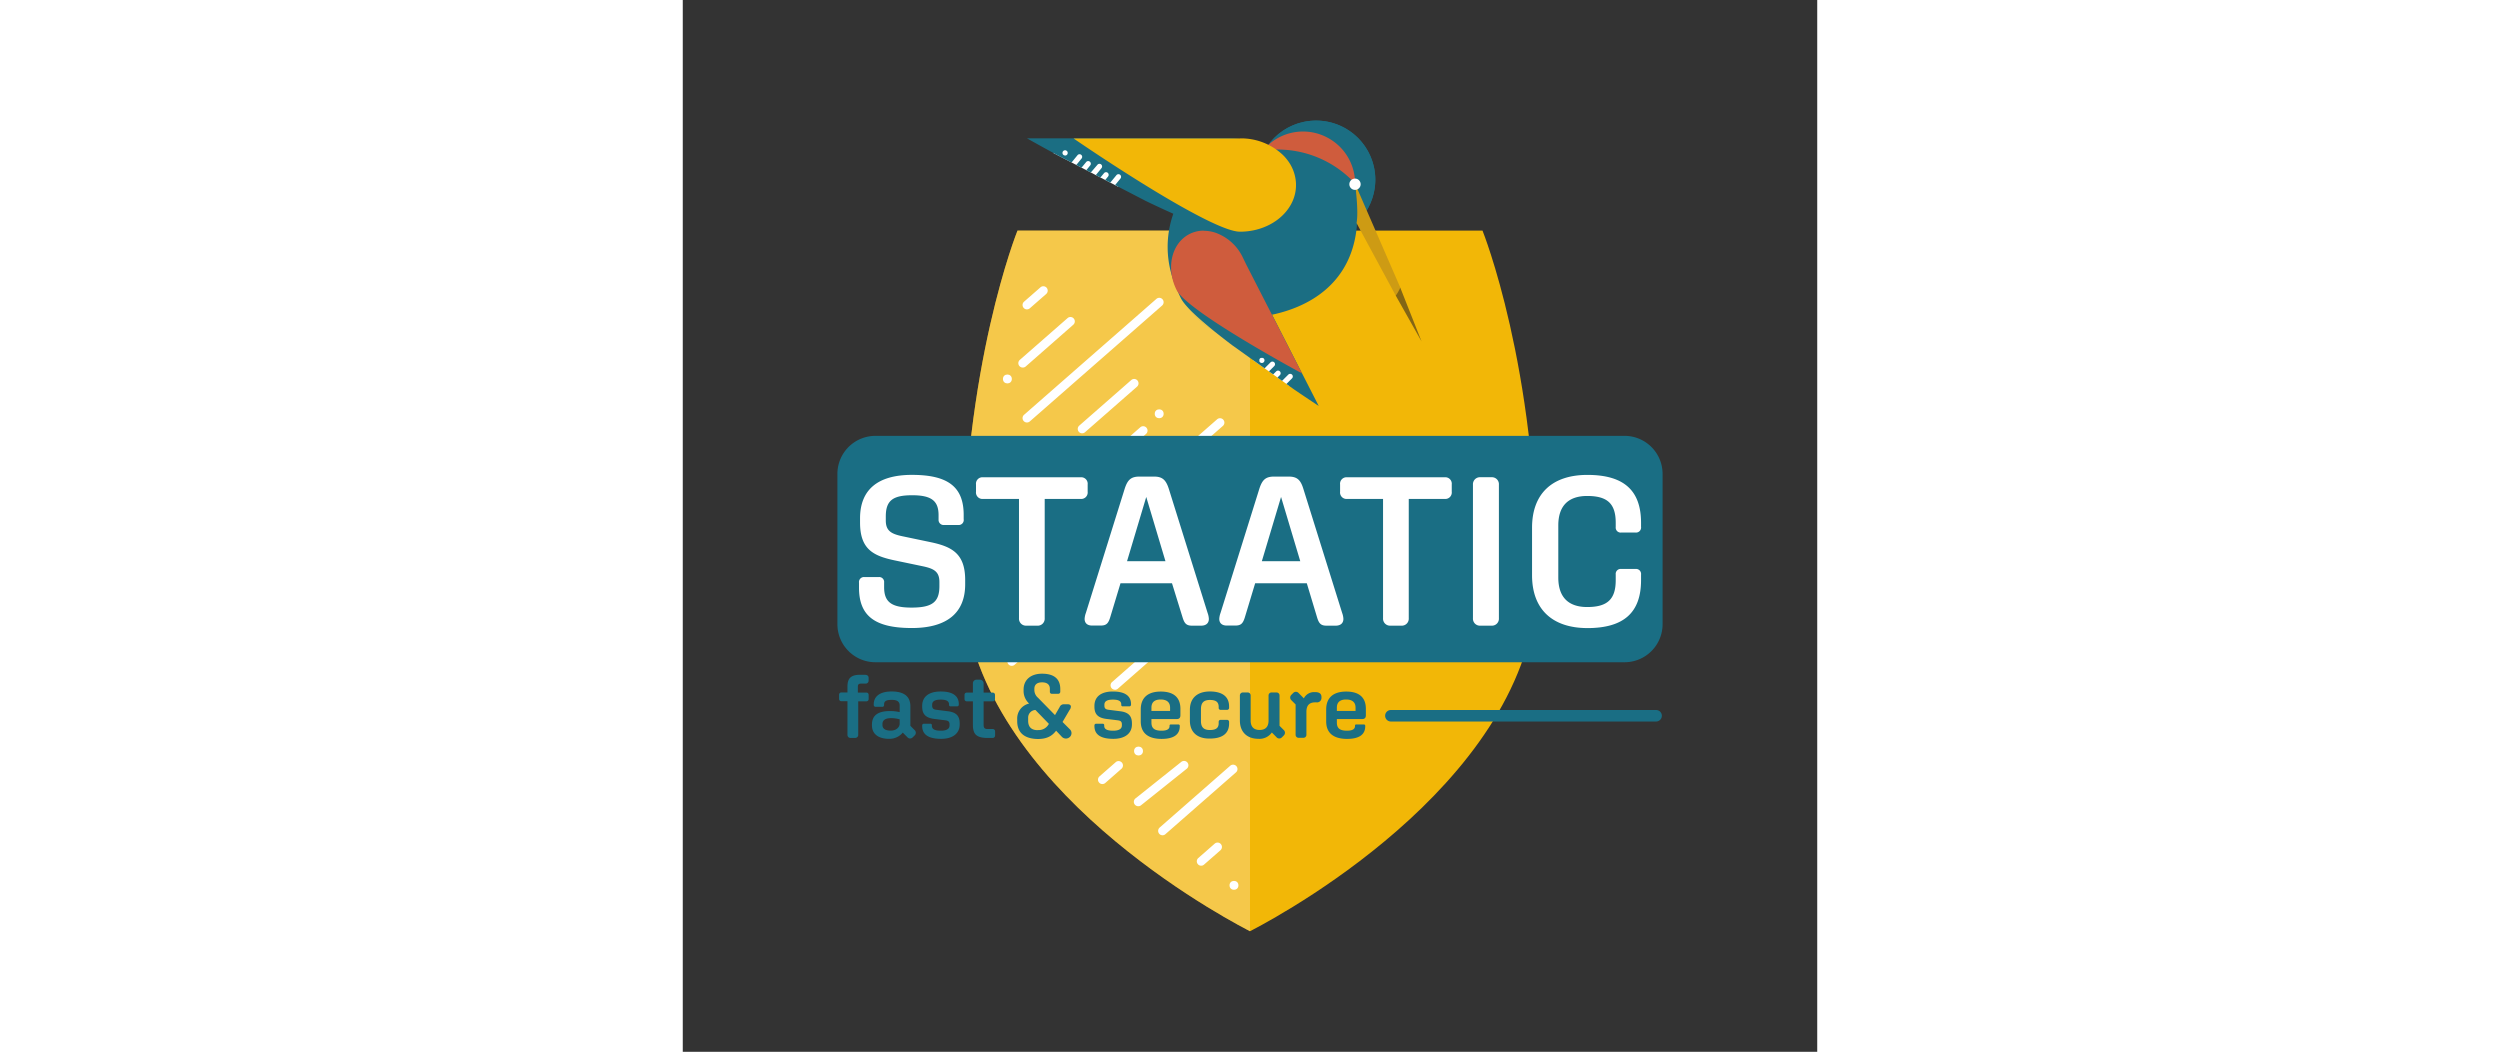 <svg xmlns="http://www.w3.org/2000/svg" viewBox="0 0 380.3 352.59" height="160"><rect x="0" y="0" width="380.3" height="352.59" fill="#333333" stroke="none"/><path d="M190.15 312.17l.88-.46c13.12-6.86 95.39-52.52 95.39-117.94 0-71.09-18.33-116.47-18.33-116.47H112.21s-18.33 45.38-18.33 116.47c0 65.42 82.27 111.08 95.39 117.94z" fill="#f2b707"></path><path d="M189.27 77.3h-77.06s-18.33 45.38-18.33 116.47c0 65.42 82.27 111.08 95.39 117.94l.88.46V77.3z" fill="#f9d889" opacity=".52"></path><path d="M115.28 141.63a1.48 1.48 0 001.06-.36l44.35-38.85a1.48 1.48 0 00.14-2.08 1.45 1.45 0 00-2.06-.14l-44.36 38.85a1.48 1.48 0 00-.14 2.08 1.51 1.51 0 001.01.5zM113.59 162.93a1.45 1.45 0 001.06-.35l13.71-12a1.47 1.47 0 00-1.93-2.22l-13.7 12a1.46 1.46 0 00-.14 2.07 1.41 1.41 0 001 .5zM133.77 145.25a1.44 1.44 0 001.06-.35l17.45-15.28a1.48 1.48 0 00.14-2.08 1.46 1.46 0 00-2.07-.14l-17.44 15.28a1.47 1.47 0 00-.14 2.07 1.41 1.41 0 001 .5zM110.38 184.23a1.42 1.42 0 001.06-.36l43.86-38.41a1.47 1.47 0 00-1.93-2.22l-43.85 38.42a1.47 1.47 0 00-.14 2.07 1.41 1.41 0 001 .5zM123.27 192.79a1.43 1.43 0 001.06-.36l12.46-10.91a1.47 1.47 0 00-1.93-2.22l-12.45 10.92a1.47 1.47 0 00-.15 2.07 1.43 1.43 0 001.01.5zM144 174.68a1.46 1.46 0 001.06-.36l36-31.54a1.47 1.47 0 00-1.93-2.22l-36 31.54a1.47 1.47 0 00-.14 2.08 1.49 1.49 0 001.01.5zM110.18 223.2a1.41 1.41 0 001.06-.36l69.28-60.67a1.48 1.48 0 00.14-2.08 1.46 1.46 0 00-2.07-.14l-69.27 60.68a1.47 1.47 0 00-.14 2.07 1.41 1.41 0 001 .5zM144.13 213.3a1.48 1.48 0 001.06-.36l30.9-27.07a1.47 1.47 0 00-1.93-2.21l-30.89 27.06a1.48 1.48 0 00-.15 2.08 1.51 1.51 0 001.01.5zM173.68 290.2a1.41 1.41 0 001.06-.36l5.5-4.81a1.48 1.48 0 00.14-2.08 1.46 1.46 0 00-2.06-.14l-5.5 4.82a1.47 1.47 0 00-.14 2.07 1.41 1.41 0 001 .5zM140.57 262.83a1.47 1.47 0 001.06-.35l5.49-4.82a1.47 1.47 0 00-1.92-2.22l-5.5 4.82a1.47 1.47 0 00-.14 2.07 1.43 1.43 0 001.01.5zM152.62 270.26a1.43 1.43 0 001.06-.36L169 257.66a1.47 1.47 0 00-1.93-2.22l-15.35 12.24a1.47 1.47 0 00.87 2.58zM115.28 103.71a1.43 1.43 0 001.06-.36l5.5-4.81a1.49 1.49 0 00.14-2.08 1.47 1.47 0 00-2.07-.14l-5.5 4.81a1.48 1.48 0 00-.14 2.08 1.43 1.43 0 001.01.5zM144.78 231.24a1.51 1.51 0 001.06-.36L176.49 204a1.47 1.47 0 00-1.93-2.22l-30.64 26.85a1.47 1.47 0 00.86 2.58zM113.91 123.21a1.45 1.45 0 001.06-.36l15.95-14a1.48 1.48 0 00.14-2.08 1.46 1.46 0 00-2.06-.14l-16 14a1.47 1.47 0 00.86 2.58zM160.73 280a1.43 1.43 0 001.06-.36l23.66-20.72a1.47 1.47 0 00-1.93-2.22l-23.66 20.72a1.49 1.49 0 00-.14 2.08 1.43 1.43 0 001.01.5z" fill="#fff"></path><circle cx="184.78" cy="296.79" fill="#fff" r="1.49"></circle><circle cx="152.78" cy="251.77" fill="#fff" r="1.49"></circle><circle cx="159.71" cy="138.71" fill="#fff" r="1.49"></circle><circle cx="108.82" cy="127.04" fill="#fff" r="1.49"></circle><path d="M315.73 222H64.56a12.75 12.75 0 01-12.72-12.79V158.9a12.75 12.75 0 0112.72-12.79h251.17a12.76 12.76 0 0112.73 12.79v50.34A12.76 12.76 0 01315.73 222z" fill="#1a6e84"></path><path d="M59.08 197v-1.64a1.68 1.68 0 011.77-1.92h4.88a1.66 1.66 0 011.77 1.85v1.56c0 4.91 2.4 6.83 9.19 6.83 6.94 0 9.34-1.85 9.34-7.18v-1.4c0-3.49-1.84-4.48-5.51-5.26l-9.56-2c-7.07-1.5-11.53-3.7-11.53-12.66v-1.42c0-9.6 5.94-14.57 17.41-14.57 12.1 0 17.33 4.05 17.33 13.43v1.42A1.69 1.69 0 0192.4 176h-4.81a1.71 1.71 0 01-1.84-1.84v-1.46c0-4.76-2.33-6.68-8.84-6.68s-8.85 1.78-8.85 7.11v1.35c0 3.48 1.84 4.48 5.45 5.26l9.55 2c7.08 1.49 11.61 3.77 11.61 12.66v1.49c0 9.6-6.16 14.64-17.9 14.64-12.39-.01-17.69-4.06-17.69-13.53zM112.71 207.25v-40h-12a2.17 2.17 0 01-2.41-2.42v-2.42a2.17 2.17 0 012.41-2.41h32.62a2.17 2.17 0 012.4 2.41v2.42a2.17 2.17 0 01-2.4 2.42h-12v40a2.34 2.34 0 01-2.48 2.49h-3.75a2.34 2.34 0 01-2.39-2.49zM134.71 207.47a6.73 6.73 0 01.42-2l13-41.59c1-3.13 2.2-4.12 5-4.12h4.81c2.76 0 4 1 5 4.12l13 41.59a6.73 6.73 0 01.42 2c0 1.35-.85 2.27-2.61 2.27h-3c-1.84 0-2.54-.64-3.18-2.7L164 195.52h-17.26L143.27 207c-.64 2.06-1.34 2.7-3.18 2.7h-2.76c-1.77.04-2.62-.88-2.62-2.23zm27.1-19.34l-6.44-21.54-6.44 21.54zM179.85 207.47a6.73 6.73 0 01.42-2l13-41.59c1-3.13 2.19-4.12 5-4.12h4.82c2.75 0 4 1 4.95 4.12l13 41.59a6.73 6.73 0 01.42 2c0 1.35-.85 2.27-2.62 2.27h-3c-1.84 0-2.55-.64-3.18-2.7l-3.47-11.52h-17.31L188.41 207c-.64 2.06-1.35 2.7-3.18 2.7h-2.76c-1.77.04-2.62-.88-2.62-2.23zM207 188.13l-6.44-21.54-6.44 21.54zM234.75 207.25v-40h-12a2.17 2.17 0 01-2.4-2.42v-2.42a2.17 2.17 0 012.4-2.41h32.62a2.17 2.17 0 012.41 2.41v2.42a2.17 2.17 0 01-2.41 2.42h-12v40a2.34 2.34 0 01-2.47 2.49h-3.75a2.34 2.34 0 01-2.4-2.49zM264.89 207.25v-44.78a2.34 2.34 0 012.48-2.49h3.75a2.34 2.34 0 012.47 2.49v44.78a2.34 2.34 0 01-2.47 2.49h-3.75a2.34 2.34 0 01-2.48-2.49zM284.7 192.82V176.9c0-11.31 6.65-17.7 18.54-17.7 12.24 0 18 5.19 18 16.06v1.35a1.69 1.69 0 01-1.77 1.92h-4.95a1.66 1.66 0 01-1.77-1.85v-1.42c0-6.4-2.76-9-9.55-9-6.37 0-9.7 3.35-9.7 9.89v17.45c0 6.54 3.33 9.89 9.7 9.89 6.79 0 9.55-2.64 9.55-9v-1.92a1.66 1.66 0 011.77-1.85h4.95a1.69 1.69 0 011.77 1.92v1.85c0 10.87-5.8 16.06-18 16.06-11.89-.03-18.54-6.42-18.54-17.73z" fill="#fff"></path><path d="M55.21 246.28v-11.22h-2a.75.75 0 01-.81-.78v-1.36a.75.75 0 01.81-.79h2v-2c0-2.69 1.14-3.92 4.15-3.92H61c.88 0 1.3.36 1.3 1.08v.88a1 1 0 01-1.08 1h-1.53c-.69 0-1 .3-1 1v2h2.81a.75.75 0 01.81.79v1.36a.75.75 0 01-.81.78h-2.68v11.22a1 1 0 01-1 1.05h-1.56a1 1 0 01-1.05-1.09zM63.42 243.16v-.24c0-3.11 2-4.56 6.11-4.56a14.36 14.36 0 013.18.36v-2.21c0-1.3-.84-1.9-2.67-1.9s-2.56.45-2.56 1.54v.15a.56.56 0 01-.63.64h-2.17a.61.61 0 01-.66-.67v-.15c0-2.75 2.17-4.32 6-4.32 4.15 0 6.28 1.66 6.28 4.95v6.56l1.35 1.36a1.24 1.24 0 01.07 1.88l-.61.6a1.21 1.21 0 01-1.86-.06l-1.5-1.51a5.71 5.71 0 01-4.64 2.09c-3.58 0-5.69-1.67-5.69-4.51zm6.29 1.76c1.74 0 3-1 3-2.39v-1.39a10.43 10.43 0 00-2.88-.4c-1.93 0-2.89.67-2.89 2v.26c0 1.28.93 1.92 2.77 1.92zM80.26 243.4v-.21a.54.54 0 01.6-.57H83a.46.46 0 01.51.51v.18c0 1.12.93 1.64 3 1.64 1.92 0 2.92-.61 2.92-1.76v-.36c0-.91-.43-1.24-1.36-1.36l-3.81-.47c-2.85-.37-4-1.61-4-4.11v-.25c0-3.08 2.23-4.83 6.2-4.83s6.07 1.42 6.07 4.23v.15a.56.56 0 01-.57.6H89.8a.48.48 0 01-.54-.51v-.15c0-1.09-.88-1.6-2.8-1.6s-2.86.54-2.86 1.72v.3c0 .94.45 1.27 1.41 1.39l3.88.49c2.83.36 3.94 1.6 3.94 4.08v.33c0 3-2.28 4.84-6.25 4.84q-6.31-.01-6.32-4.28zM97.26 243v-7.89h-2a.75.75 0 01-.81-.78v-1.36a.75.75 0 01.81-.79h2v-3a1.22 1.22 0 011.29-1.33h1a1.23 1.23 0 011.3 1.33v3h3a.76.76 0 01.82.79v1.36a.76.76 0 01-.82.78h-3v7.86c0 1.06.36 1.42 1.38 1.42h1.65a.77.77 0 01.82.82v1.27a.82.82 0 01-.88.9h-1.77c-3.53-.05-4.79-1.19-4.79-4.38zM112.11 241.74v-.69a5.12 5.12 0 014-5.2 5.69 5.69 0 01-1.86-4.35v-.31c0-3.35 2.47-5.35 6.19-5.35 4 0 6.11 1.73 6.11 5.14v.88a.68.68 0 01-.72.72h-2.11a.64.64 0 01-.66-.69v-1c0-1.39-.93-2.15-2.62-2.15s-2.58.79-2.58 2.18v.36a3.43 3.43 0 001.23 2.63l5.69 5.81 1.56-2.69a1.47 1.47 0 011.44-.94h1.33c.6 0 1 .3 1 .82a2.07 2.07 0 01-.45 1.11l-2.35 4 2.44 2.45a1.76 1.76 0 01-.09 2.66 1.87 1.87 0 01-2.62-.18l-1.89-2c-1.36 1.81-3.13 2.78-6.14 2.78-4.46-.06-6.9-2.12-6.9-5.99zm6.92 3a3.87 3.87 0 003.7-2.09l-4.51-4.65a2.57 2.57 0 00-2.44 2.66v.94c0 2.11 1.09 3.17 3.22 3.17zM138 243.4v-.21a.54.54 0 01.6-.57h2.17a.46.46 0 01.51.51v.18c0 1.12.93 1.64 3 1.64 1.93 0 2.92-.61 2.92-1.76v-.36c0-.91-.42-1.24-1.35-1.36L142 241c-2.86-.37-4-1.61-4-4.11v-.25c0-3.08 2.22-4.83 6.19-4.83s6.08 1.42 6.08 4.23v.15a.56.56 0 01-.57.6h-2.17a.48.48 0 01-.54-.51v-.15c0-1.09-.87-1.6-2.8-1.6s-2.85.54-2.85 1.72v.3c0 .94.45 1.27 1.41 1.39l3.88.49c2.83.36 3.94 1.6 3.94 4.08v.33c0 3-2.29 4.84-6.26 4.84q-6.31-.01-6.31-4.28zM153.53 241.83v-4c0-3.9 2.34-6 6.7-6s6.59 2 6.59 5.77v2.18c0 .84-.39 1.27-1.23 1.27h-8.48v1.18c0 1.9 1 2.72 3.39 2.72 1.78 0 2.68-.52 2.68-1.55v-.09c0-.33.12-.45.48-.45h2.47a.44.44 0 01.48.48v.12c0 2.82-2.07 4.24-6.13 4.24-4.58-.03-6.95-2.03-6.95-5.87zm3.58-4.62v1.12h6.25v-1.12c0-1.79-1.11-2.72-3.16-2.72s-3.09.93-3.09 2.72zM170 241.59v-3.66c0-3.87 2.44-6.13 6.71-6.13 4.06 0 6.43 1.66 6.43 5v.45a.68.68 0 01-.72.72h-2.11a.64.64 0 01-.66-.69V237c0-1.58-.81-2.36-2.94-2.36s-3 1-3 3.08v4c0 2.06.93 3 3 3s2.94-.72 2.94-2.29V242a.64.64 0 01.66-.69h2.11a.68.68 0 01.72.72v.55c0 3.38-2.37 5-6.43 5-4.26.09-6.71-2.18-6.71-5.99zM186.76 241.53v-8.34a1 1 0 011.05-1.06h1.51a1 1 0 011.05 1.06v8.34c0 2.06 1 3.17 3 3.17s3-1.08 3-3.17v-8.34a1 1 0 011.06-1.06H199a1 1 0 011.05 1.06v10.12l1.36 1.36a1.25 1.25 0 01.06 1.88l-.6.6a1.22 1.22 0 01-1.87-.06l-1.53-1.54a5.07 5.07 0 01-4.48 2.12c-3.76 0-6.23-2.21-6.23-6.14zM205.44 246.28v-10.13l-1.36-1.36a1.24 1.24 0 01-.06-1.87l.61-.61a1.23 1.23 0 011.86.06l1.72 1.73a3.79 3.79 0 013.42-2.09h.37c1.39 0 2.11.57 2.11 1.63v.3a1.49 1.49 0 01-1.68 1.51H212c-2 0-2.94 1.06-2.94 3.18v7.65a1 1 0 01-1.06 1.05h-1.5a1 1 0 01-1.06-1.05zM215.69 241.83v-4c0-3.9 2.35-6 6.71-6s6.59 2 6.59 5.77v2.18c0 .84-.39 1.27-1.24 1.27h-8.48v1.18c0 1.9 1 2.72 3.4 2.72 1.78 0 2.68-.52 2.68-1.55v-.09c0-.33.12-.45.48-.45h2.47a.44.44 0 01.48.48v.12c0 2.82-2.08 4.24-6.14 4.24-4.57-.03-6.95-2.03-6.95-5.87zm3.58-4.62v1.12h6.26v-1.12c0-1.79-1.11-2.72-3.16-2.72s-3.1.93-3.1 2.72zM326.28 241.87h-88.9a1.93 1.93 0 010-3.86h88.9a1.93 1.93 0 010 3.86z" fill="#1a6e84"></path><path d="M192.24 116l.8.08zM165.21 95.79c6.06 8.55 8.43 11 19.69 11 18.46 0 38.55-7.72 41-30.3.5-4.53-.92-8.91-2.57-12.87a33.41 33.41 0 10-34.91 51.7 33.47 33.47 0 01-23.21-19.53zM189.7 115.6q1 .2 2.07.33-1.03-.13-2.07-.33zM195.82 116.19zM194.48 116.16h-.66zM188.48 115.35l1.19.25z" fill="#1b6e83"></path><circle cx="212.29" cy="60.28" r="19.85" fill="#1b6e83"></circle><path d="M212.29 40.43a19.8 19.8 0 00-15 6.86h.07a1 1 0 01.26 0h-.37l-.37.44a1.05 1.05 0 000 .26c8.59-1.56 17.18-.78 22.64 5.47 4.23 4.75 7.25 11.1 9.8 17a20.13 20.13 0 002.86-10.27 19.84 19.84 0 00-19.89-19.76z" fill="#1b6e83"></path><path fill="#fff" d="M145.94 62.59l-21.77-11.33 4.45-2.78 19.17 10.32-1.85 3.79z"></path><path d="M115.39 46.37s4.35 2.48 10.88 6l4.06 2.1 2-2.45a.88.88 0 011.36 1.12l-1.77 2.16 1.75.91 1.56-1.89a.88.88 0 011.36 1.12l-1.31 1.6 1.51.78 2.21-2.58a.88.88 0 011.37 1.12l-1.91 2.34 1.55.8 1.2-1.45a.88.88 0 011.24-.13.89.89 0 01.12 1.25l-.95 1.16 1.7.88 2.05-2.49a.88.88 0 011.24-.13.89.89 0 01.12 1.25l-1.8 2.2 10.29 5.33C167 73.05 178 77.65 182.82 77.65c12.53 0 22.69-7 22.69-15.64s-10.16-15.64-22.69-15.64zm11.91 4.89a.5.5 0 010-.17.85.85 0 01.13-.32.69.69 0 01.11-.13.9.9 0 01.8-.25 1 1 0 01.16.06.8.8 0 01.16.08l.13.11a.69.69 0 01.11.13.85.85 0 01.13.32 1 1 0 010 .17.88.88 0 010 .17.84.84 0 01-.05.17.71.71 0 01-.08.15.76.76 0 01-.11.14l-.13.11a.8.8 0 01-.16.08l-.16.05h-.18a.9.9 0 01-.62-.26.76.76 0 01-.11-.14.71.71 0 01-.08-.15.84.84 0 01-.05-.17.47.47 0 010-.15z" fill="#1b6e83"></path><path d="M216.64 46.43a17.38 17.38 0 00-20.36 2.14 14.61 14.61 0 011.4 1.56h1.7a35.22 35.22 0 0126 11.41 17.38 17.38 0 00-8.74-15.11z" fill="#cf5c3d"></path><path d="M225.35 61.5c1.35 10.26.51 13.27.51 13.27L239 99.08a14.26 14.26 0 001.53-2.69z" fill="#cd9b14"></path><path d="M240.51 96.39a14.26 14.26 0 01-1.51 2.69l8.67 15.4z" fill="#826515"></path><circle cx="225.35" cy="61.76" r="1.9" fill="#fff"></circle><path d="M186.74 77.08a7.14 7.14 0 01-1.13-.11c-2.58-.43-6.76-2.14-12.42-5.09-14.47-7.53-34.69-21.08-40.37-24.94h53.92a19.89 19.89 0 0113.94 5.39 15.86 15.86 0 011.32 1.51 13.3 13.3 0 012.9 7.78v.77c-.21 8.1-8.38 14.69-18.16 14.69z" fill="#f2b707"></path><path d="M186.74 47.52a19.29 19.29 0 0113.54 5.22 14.91 14.91 0 011.3 1.46 12.7 12.7 0 012.78 7.46v.72c-.24 7.79-8.14 14.12-17.62 14.12a6.84 6.84 0 01-1-.09c-2.52-.42-6.65-2.12-12.26-5-13.33-6.94-31.58-19-38.76-23.85h52.05m0-1.15H131s24.83 17.11 42 26c5.22 2.72 9.72 4.67 12.59 5.15a8 8 0 001.22.11c10.2 0 18.51-6.79 18.76-15.24v-.4-.4a13.84 13.84 0 00-3-8.12 14.7 14.7 0 00-1.4-1.57 20.39 20.39 0 00-14.34-5.55z" fill="#f2b707"></path><path fill="#fff" d="M203.43 129.45l-12.38-8.83 3.19-2.35 11.89 8.1-2.7 3.08z"></path><path d="M167 100c1.73 3.38 8.93 9.48 17.16 15.71l10.87 7.76 2-2a.88.88 0 011.25 1.25l-1.78 1.78 1.42 1 1-1a.88.88 0 011.25 0 .89.89 0 010 1.25l-.82.82 1.54 1.1 2.1-2.09a.88.88 0 011.25 1.25l-1.89 1.89 2.69 1.91c4.85 3.3 8.15 5.46 8.15 5.46L189 88.77c-4.51-8.79-13.08-13.41-19.14-10.3S162.53 91.23 167 100zm26.31 20.8a.88.88 0 010-.17.84.84 0 010-.17.71.71 0 01.08-.15.76.76 0 01.11-.14l.13-.11a.8.8 0 01.16-.08h.16a1 1 0 01.35 0h.17l.15.08.13.11a.92.92 0 01.26.63.9.9 0 01-.26.62.85.85 0 01-.62.26.88.88 0 01-.63-.26.69.69 0 01-.11-.13.85.85 0 01-.13-.32 1 1 0 01.09-.15z" fill="#1b6e83"></path><path d="M206.29 123.78c-5.17-2.84-21.43-11.9-31.67-19.17-4.09-2.91-6.79-5.22-8-6.87a4.64 4.64 0 01-.47-.73c-3.49-6.81-1.83-14.84 3.71-17.89l.27-.14.24-.12a9.94 9.94 0 014.34-1 11.87 11.87 0 012.12.2 13.61 13.61 0 011.52.4 15.61 15.61 0 018.74 7.79z" fill="#cf5c3d"></path><path d="M174.7 78.46a10.7 10.7 0 012 .2 10.81 10.81 0 011.46.38 15 15 0 018.4 7.5L188 89.3l16.94 33.07c-6.37-3.53-20.66-11.62-30-18.23-4-2.87-6.7-5.14-7.88-6.74a5 5 0 01-.42-.65c-3.35-6.54-1.79-14.22 3.48-17.12a2 2 0 01.25-.14l.25-.13a9.53 9.53 0 014.07-.9m0-1.14a10.52 10.52 0 00-4.56 1l-.28.14-.28.15c-5.84 3.22-7.62 11.49-4 18.65a5.24 5.24 0 00.52.82c1.36 1.84 4.36 4.3 8.14 7 12.42 8.82 33.36 20.1 33.36 20.1s-13.33-26-18.65-36.4L187.59 86a16.1 16.1 0 00-9.06-8 11.56 11.56 0 00-1.61-.42 11.92 11.92 0 00-2.22-.21z" fill="#cf5c3d"></path></svg>